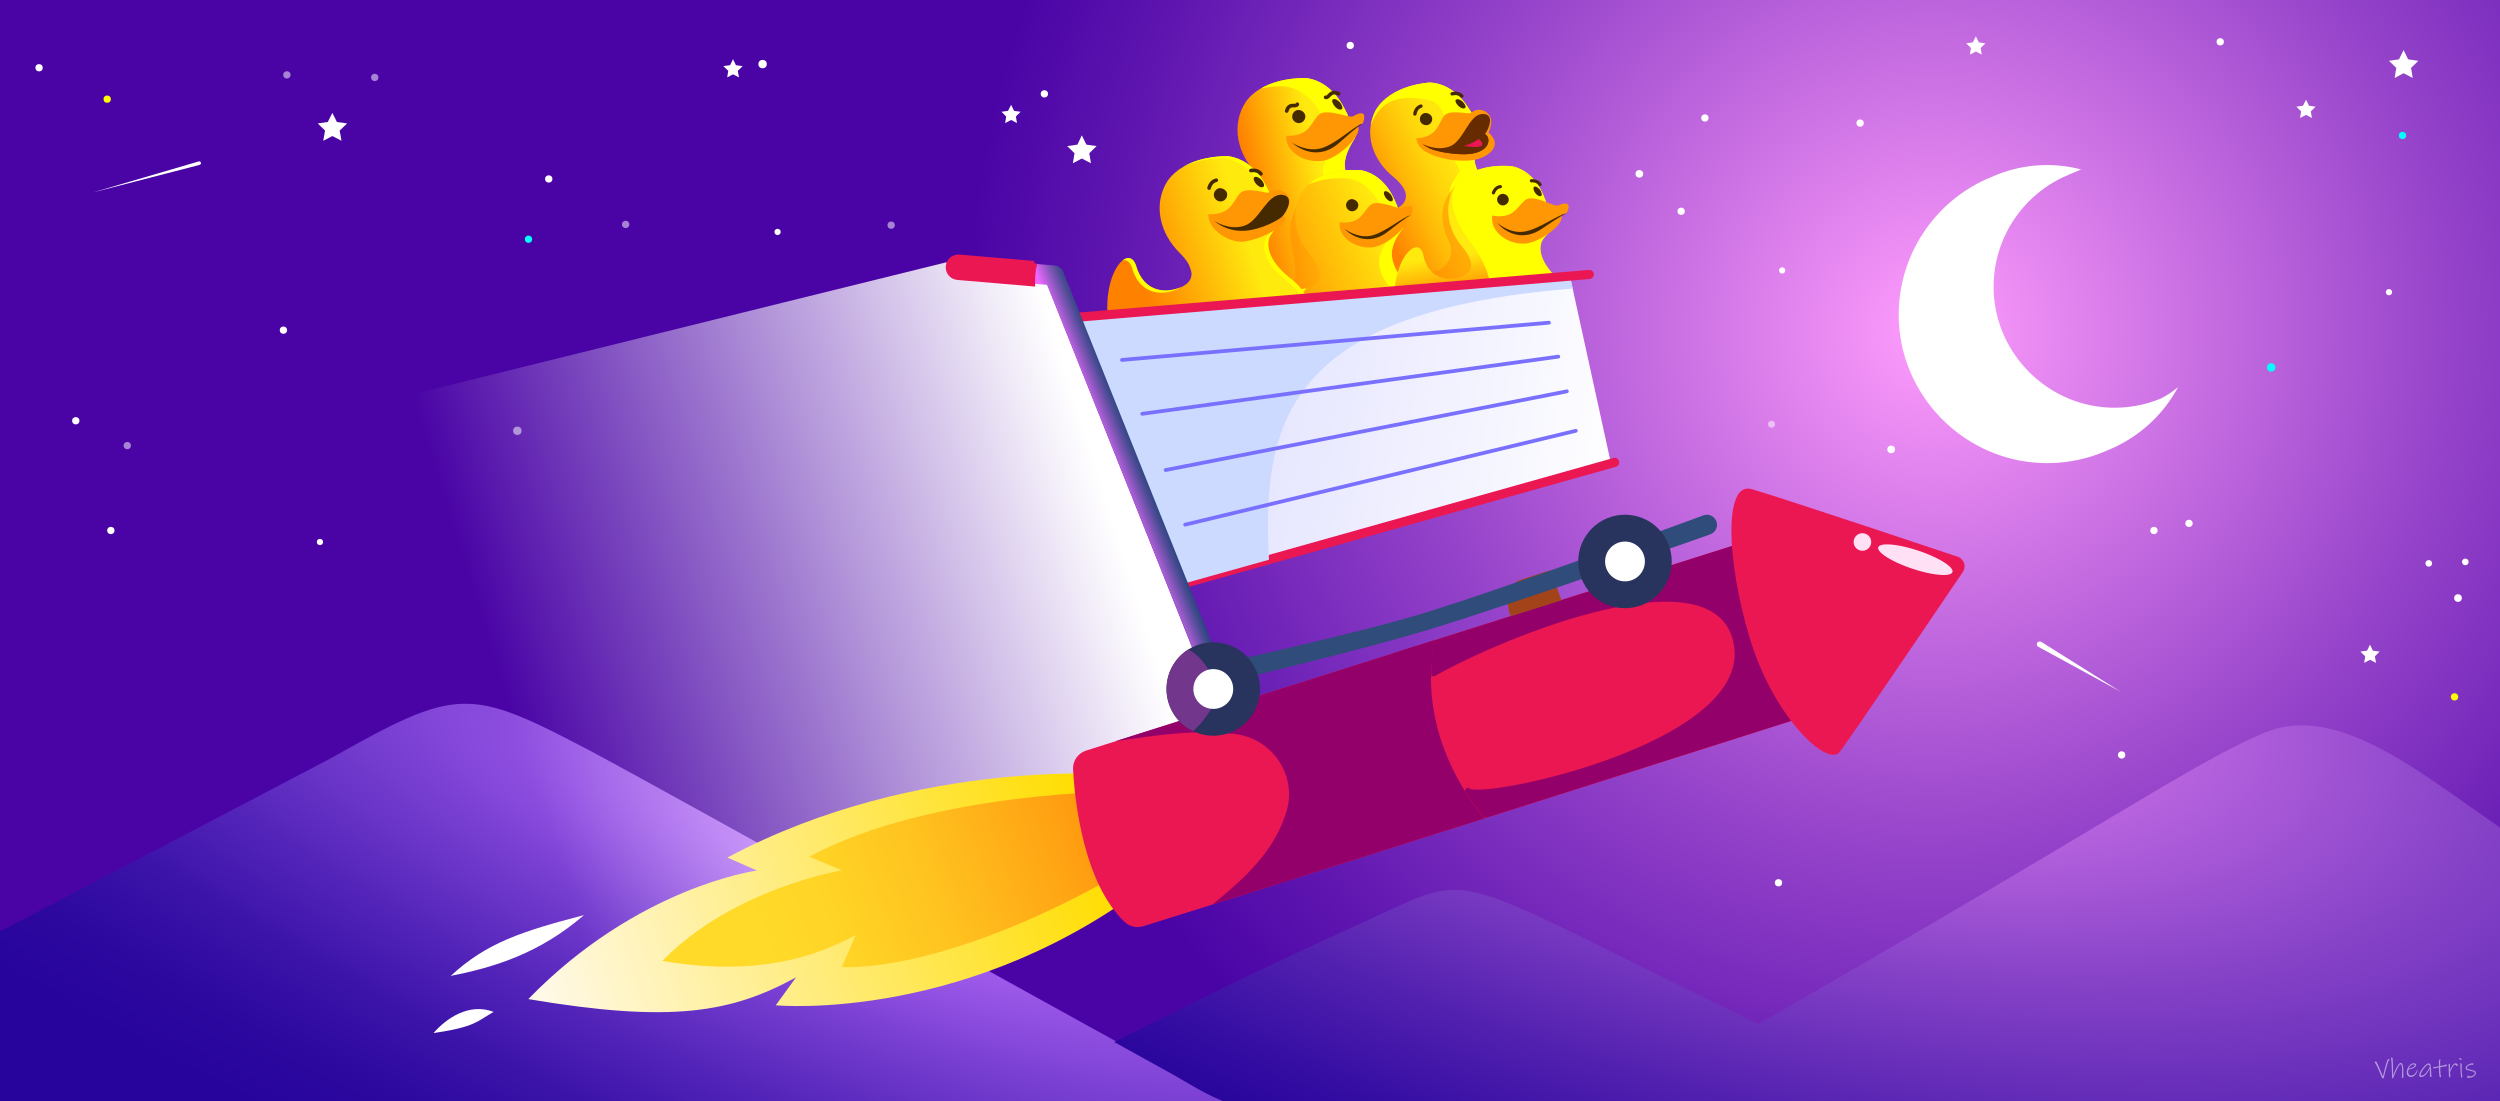 <svg xmlns="http://www.w3.org/2000/svg" xmlns:serif="http://www.serif.com/" xmlns:xlink="http://www.w3.org/1999/xlink" fill-rule="evenodd" stroke-linecap="round" stroke-miterlimit="10" clip-rule="evenodd" viewBox="0 0 1369 603">
  <path fill="url(#_Radial1)" d="M-.7-.2h1370.3v604.4H-.7z"/>
  <path fill="#fff" fill-rule="nonzero" d="M1316.2 27.4l2.5 5.1 5.6.8-4 3.9.9 5.5-5-2.6-4.9 2.6.9-5.5-4-3.9 5.5-.8 2.5-5.1zM182 61.8l2.5 5 5.6.8-4.1 3.9 1 5.6-5-2.6-5 2.6 1-5.6-4-3.9 5.5-.8 2.5-5zM592.4 74.1l2.5 5.1 5.6.8-4 3.9.9 5.5-5-2.6-4.9 2.6.9-5.5-4-3.9 5.6-.8 2.4-5.1zM1262.8 54.6l1.6 3.3 3.6.5-2.6 2.6.6 3.6-3.2-1.7-3.3 1.7.6-3.6-2.6-2.6 3.6-.5 1.7-3.3zM1297.8 353l1.6 3.3 3.7.5-2.6 2.6.6 3.6-3.3-1.7-3.2 1.7.6-3.6-2.7-2.6 3.7-.5 1.6-3.3zM1082 19.9l1.6 3.3 3.6.5-2.6 2.6.6 3.6-3.2-1.7-3.3 1.7.6-3.6-2.6-2.6 3.6-.5 1.7-3.3zM553.7 57.4l1.6 3.3 3.6.5-2.6 2.6.6 3.6-3.2-1.7-3.3 1.7.6-3.6-2.6-2.6 3.6-.5 1.7-3.3zM401.4 32.4l1.6 3.3 3.7.5-2.7 2.6.7 3.6-3.3-1.7-3.2 1.7.6-3.6-2.7-2.6 3.7-.5 1.6-3.3z"/>
  <circle cx="1315.6" cy="74.2" r="2" fill="#0ff"/>
  <circle cx="1215.8" cy="22.9" r="2" fill="#fff"/>
  <circle cx="1018.6" cy="67.4" r="2" fill="#fff"/>
  <circle cx="933.6" cy="64.6" r="2" fill="#fff"/>
  <circle cx="920.6" cy="115.7" r="2" fill="#fff"/>
  <circle cx="21.4" cy="37.1" r="2" fill="#fff"/>
  <circle cx="58.7" cy="54.3" r="2" fill="#ff0"/>
  <circle cx="300.5" cy="98" r="2" fill="#fff"/>
  <circle cx="41.5" cy="230.4" r="2" fill="#fff"/>
  <circle cx="289.4" cy="131" r="2" fill="#0ff"/>
  <circle cx="205.2" cy="42.4" r="2" fill="#fff" fill-opacity=".51"/>
  <circle cx="1344.1" cy="381.6" r="2" fill="#ff0"/>
  <circle cx="488" cy="123.3" r="2" fill="#fff" fill-opacity=".51"/>
  <circle cx="342.6" cy="122.9" r="2" fill="#fff" fill-opacity=".51"/>
  <circle cx="69.7" cy="244" r="2" fill="#fff" fill-opacity=".51"/>
  <circle cx="157.1" cy="41" r="2" fill="#fff" fill-opacity=".51"/>
  <circle cx="571.9" cy="51.4" r="2" fill="#fff"/>
  <circle cx="155.2" cy="180.8" r="2" fill="#fff"/>
  <circle cx="739.4" cy="24.9" r="2" fill="#fff"/>
  <circle cx="60.7" cy="290.5" r="2" fill="#fff"/>
  <circle cx="973.9" cy="483.4" r="2" fill="#fff"/>
  <circle cx="1179.5" cy="290.5" r="2" fill="#fff"/>
  <circle cx="1198.7" cy="286.6" r="2" fill="#fff"/>
  <circle cx="1161.8" cy="413.4" r="2" fill="#fff"/>
  <circle cx="970.1" cy="232.3" r="1.9" fill="#fff" fill-opacity=".51"/>
  <circle cx="1035.6" cy="246.1" r="2.1" fill="#fff"/>
  <circle cx="897.7" cy="95.2" r="2.1" fill="#fff"/>
  <circle cx="1346" cy="327.5" r="2.1" fill="#fff"/>
  <circle cx="1243.7" cy="201.2" r="2.3" fill="#0ff"/>
  <circle cx="283.3" cy="235.9" r="2.3" fill="#fff" fill-opacity=".51"/>
  <circle cx="417.6" cy="35.1" r="2.3" fill="#fff"/>
  <circle cx="1350" cy="307.7" r="1.8" fill="#fff"/>
  <circle cx="1330" cy="308.5" r="1.8" fill="#fff"/>
  <circle cx="425.8" cy="127" r="1.7" fill="#fff"/>
  <circle cx="975.9" cy="148.1" r="1.7" fill="#fff"/>
  <circle cx="1308.2" cy="160" r="1.7" fill="#fff"/>
  <circle cx="175.2" cy="296.8" r="1.7" fill="#fff"/>
  <path fill="url(#_Radial2)" fill-rule="nonzero" d="M323.3 411.2c-66.8-35.1-72.6-35.1-142.3 4.1-99.1 52.1-181.6 95-181.6 95v93.8h673.8c-66.5-35.5-299.1-165.8-349.9-192.9z"/>
  <path fill="url(#_Radial3)" fill-rule="nonzero" d="M1239.6 401.4c-40.2 17.2-80 46.6-276.8 159.4-162.4-78.8-154.8-84-201-62.8-46.2 21.2-72.7 32.9-151.7 72.6 9.3 5.2 18.7 10.4 28.2 15.6 12 6.5 22.3 13.8 34.8 18h696.5V453.6c-43.6-29.8-89.8-69.5-130-52.2z"/>
  <path fill="url(#_Linear4)" fill-rule="nonzero" d="M-50.4 285.4c0-1.5 568.3-141.7 568.3-141.7l53.6 7.2L676.9 415l-42.1 39-512.1 148.4H-50.4v-317z"/>
  <g>
    <g fill-rule="nonzero">
      <path fill="url(#_Linear5)" d="M616.9 424.4s-113.3-11-218.6 45.2l16.2 7.1s-65.3 8.7-125.2 70.4c78.6 13.3 111.3 7.4 146.6-11.9l-11.1 15.3s108.2 10.3 210.4-71.2l-18.3-54.9z"/>
      <path fill="url(#_Linear6)" d="M617.3 433.4s-106.1-.7-174.2 35.7l17.9 7.5s-59.6 9.8-98.3 49.6c50.9 8.6 83.1-1.8 105.9-14.2l-7.6 17.5s59.4 5.6 168.2-60.5l-11.9-35.6z"/>
    </g>
    <path fill="#eb1753" fill-rule="nonzero" d="M1012 384.9S683.6 489.4 626 507.2c-3.6 1.1-7.4.2-10.1-2.3-22.4-21.3-27.3-65.4-28.3-83.5-.3-4.7 2.7-9 7.2-10.4l383.8-121.6 33.4 95.5z"/>
    <path fill="#940069" fill-rule="nonzero" d="M1011.6 383.6l-32.5-93c-.2-.7-1-1.1-1.7-.8l-190.9 60.5c-.5.1-.8.5-.9 1-1.2 5.9-1.8 11.9-1.9 17.7 0 1 1.1 1.7 2 1.2 37.9-21.5 155.9-69.9 163.9-16.4 8.1 54.1-140.5 84.5-145.3 77.7-.4-.2-.8-.1-1.1 0 0 0-.1 0-.1.1-.7.3-1 1.3-.6 1.9 3 4.8 6.3 9.5 9.9 13.9.4.4.9.6 1.5.4 92.3-29.3 184.9-58.7 197-62.6.6-.1.9-.9.7-1.6z"/>
    <path fill="#940069" fill-rule="nonzero" d="M768.8 376.2c5-1.6 9.9-3.2 14.9-4.9 0-6.9.7-13.9 2.1-20.9l-23.1 7.3v.1l-152 48.1c22.1-3.2 44.3-6.8 67.1-3.7 19 3 32 22 27 41-6.3 22.5-23.1 37.7-41 52.2 24.9-7.8 60.4-19.1 98.8-31.3 16.4-5.2 33.3-10.6 50.3-15.9-4.1-5.1-7.9-10.4-11.3-16-12.5 5.6-26.4 10.7-34.9 23 8.5-12.3 22.4-17.4 34.9-23-11.3-18.5-18-39.3-18-60.9-4.9 1.7-9.9 3.3-14.8 4.9z"/>
    <path fill="#eb1753" fill-rule="nonzero" d="M959 267.8c14.7 4.1 113.4 37.2 113.4 37.2 3.1 1.3 4.4 5.1 2.6 8 0 0-59.4 87.8-67.5 98.7-6.5 8.8-36.3-18.6-49.4-62.5-13.1-43.9-13.8-85.4.9-81.4z"/>
    <path fill="#ffe0f5" d="M1028.55 299.711c.909-2.722 10.742-1.896 21.944 1.843 11.203 3.739 19.561 8.985 18.652 11.707-.909 2.723-10.742 1.897-21.944-1.843-11.203-3.739-19.561-8.985-18.652-11.707zM1018.04 292.358a4.802 4.802 0 0 1 6.265 2.612 4.803 4.803 0 0 1-2.611 6.266 4.803 4.803 0 0 1-6.266-2.612 4.803 4.803 0 0 1 2.612-6.266z"/>
    <g>
      <path fill="url(#_Linear7)" fill-rule="nonzero" d="M782.9 45.2s-21.3.9-29.7 15.3c-6.5 12.6-1.6 27.3 10 36.5 7.9 6.7 7.8 11.6 4.9 14.8-4.7 4.8-20.6 10.1-27-6.9-5.8-12.2-21.1 12-6.9 43.3 14.2 31.4 52.8 32.3 81.8 13.4 22.1-12.4 24.6-45.1 4.5-57.1-13.4-8.6-14.3-17.3-12-21.5 2.3-4.2 4.6-7.4 4.6-7.4l-7.7-14.7c-.4.3-7.3-15-22.5-15.7"/>
      <g fill="#ff0" fill-rule="nonzero">
        <path d="M754.5 129.8c2.8-3.2 3-7.9-4.4-14.4-3.3-1.4-6.3-4.3-8.5-9.3-.7-1.1-1.3-2.2-1.8-3.3-4.6-4.9-12.1 5.2-11.4 21.9 6.8 14.8 21.6 9.7 26.1 5.1zM820.4 104.5c-13.4-8.6-14.3-17.3-12-21.5 2.3-4.2 4.6-7.4 4.6-7.4l-7.7-14.7c-.3.3-7.1-15-22.3-15.7 0 0-21.3.9-29.7 15.3-1.3 2.6-2.2 5.2-2.6 7.9 5.3-13.6 15.1-16.4 30.2-14 15.1 2.4 10.6 24.8 10.9 24.5l7.7 14.7s-2.3 3.2-4.6 7.4-1.4 12.9 12 21.5c12.8 7.6 16.4 23.6 11.7 37.4 19.6-13.4 21.1-43.9 1.8-55.4z"/>
      </g>
      <path fill="#ff8700" fill-opacity=".459" fill-rule="nonzero" d="M820.4 104.5c-5-3.2-8.2-6.4-10.3-9.4-1.6.4-3.3 1-4.9 1.7-15 6-19 21-12 35 5 9-4 20-13 16-.9-.4-1.8-.9-2.6-1.4l-6.6 27.5c14.7 1.3 30.9-3.2 44.9-12.3 22.1-12.4 24.6-45.1 4.5-57.1z"/>
      <path fill="#452a00" fill-rule="nonzero" d="M784.2 64.5c.4 1.8-.8 3.7-2.6 4-1.8.3-3.7-.8-4-2.6-.4-1.8.8-3.7 2.6-4 1.7-.2 3.6.8 4 2.6m16.8-8.8c1.3 1.3 2 3 1.3 3.4-.7.7-2.4.2-3.7-1.1-1.3-1.3-2-2.8-1.3-3.4.9-.7 2.5 0 3.7 1.1"/>
      <path fill="#ff9603" fill-rule="nonzero" d="M775.6 75.7s7.8.2 11.4-5.7c3.6-5.9 3-8.4 9.7-8.5 7 .1 7.8 1.3 9.6-.2 1.8-1.5 6.2-2.2 9.2 1.7 2.7 3.9-.4 9.6-.4 9.6s6.4 4.7 1.8 10c-5.5 6-14.6 5.7-21 5.1-6.3-.8-19.8-3.6-20.3-12"/>
      <path fill="#662c00" fill-rule="nonzero" d="M779 78.9s3.8 4.4 20.1 5.5c16.3 1 18.2-8.2 14.1-11 2-2.5 5.5-10.8-1-11-7.8-.2-10.4 14.3-17.9 17.6-7.4 3.1-15-1.1-15.3-1.1"/>
      <path fill="#662c00" fill-rule="nonzero" d="M813.4 73.5c-10.1 8.1-20.9 9.3-31.8 7.2 2.7 1.4 8 3.1 17.5 3.7 16.1 1 18.2-8 14.3-10.9z"/>
      <path fill="none" stroke="#452a00" stroke-width="1.87" d="M774.8 62.4s.3-3.4 3.3-4.3M795.2 51.4s3.2-1.1 5.3 1.2"/>
      <g>
        <path fill="url(#_Linear8)" fill-rule="nonzero" d="M715.7 42.8s-22.8-1.5-33.4 12.8c-8.4 12.6-4.9 28.8 6.3 40 7.6 8 6.9 13.2 3.5 16.3-5.6 4.6-23.1 8.4-27.9-10.5-4.7-13.7-23.9 10.3-12.5 45.3 11.5 35 52.5 40.6 85.5 23.8 25-10.6 31.4-45.1 11.5-60.2-13.2-10.8-13-19.6-11.6-24.6 1.4-5.1 5-10.1 5-10.1l-4.4-13.5c-.5.3-5.9-16.8-22-19.3"/>
        <g fill="#ff0" fill-rule="nonzero">
          <path d="M652.1 105.9c4.9 18.9 22.3 15.1 27.9 10.5.3-.2.5-.5.8-.8-6.6.1-13.8-3.1-16.7-14.2-2.3-6.8-8.2-4.3-12.2 4.1.1.2.2.3.2.4zM748.6 110.3c-13.2-10.8-13-19.6-11.6-24.6 1.4-5 5-10.1 5-10.1l-4.4-13.5c-.3.3-5.8-16.8-21.9-19.3 0 0-14.1-.9-25.3 5.7 7.3-1.6 13.3-1.2 13.3-1.2 16.1 2.5 21.6 19.6 21.9 19.3l4.4 13.5s-3.6 5-5 10.1-1.6 13.9 11.6 24.6c20 15.1 13.5 49.7-11.5 60.2-.9.5-1.9.9-2.8 1.4 5-1.5 10-3.4 14.8-5.9 25-10.5 31.5-45 11.5-60.2z"/>
        </g>
        <path fill="#ff8700" fill-opacity=".459" fill-rule="nonzero" d="M748.6 110.3c-5.9-4.8-9.1-9.2-10.8-13.1-14.4 1.9-27.8 9-30.6 23.6-3 12 5 24 1 36-2.7 9.2-7.8 16.6-14.4 22.5 14 1.4 29.4-1.7 43.3-8.7 25-10.6 31.5-45.1 11.5-60.3z"/>
        <path fill="none" stroke="#452a00" stroke-width="2" d="M704.6 60.8c1.3-4.9 5.1-1.8 5.8-3.7M733 51.3c-4.8-2.2-5.1 2.6-7.1 2"/>
        <path fill="#452a00" fill-rule="nonzero" d="M714.8 63.4c.2 2-1.3 3.8-3.2 4-2 .2-3.8-1.3-4-3.2-.2-2 1.3-3.8 3.2-4 1.9 0 3.7 1.3 4 3.2m18.9-7.4c1.3 1.5 1.8 3.5 1 3.8-.8.6-2.5 0-3.8-1.6-1.3-1.5-1.8-3.2-1-3.8 1-.6 2.6.4 3.8 1.6"/>
        <path fill="#ff9603" fill-rule="nonzero" d="M704.3 74.3s8.3 1.1 12.8-4.7c4.5-5.8 4.2-8.6 11.3-8 7.4.9 10.9 3.2 13.1 1.8 2.1-1.3 7.6-3.7 4.8 4.2-2.1.8-2.4 1-2.7 1.6 2.7 4.7-10.3 17-18.4 18.7-10.4 1.9-21.4-4.5-20.9-13.6"/>
        <path fill="#452a00" fill-rule="nonzero" d="M707.6 78.2s11.7 11.2 24.7.9c5.2-4.4 10.4-9.5 14-11.4-4.3.8-14.2 10.9-22.6 13.4-8.2 2.5-15.9-2.9-16.1-2.9"/>
      </g>
      <g fill-rule="nonzero">
        <path fill="url(#_Linear9)" d="M745.8 93.3s-20.8-2.7-31.4 9.9c-8.4 11.1-6.1 26.2 3.6 37.1 6.6 7.8 5.6 12.6 2.3 15.2-5.4 3.9-21.7 6.4-25.1-11.2-3.6-12.9-22.5 8.1-14 41 8.6 32.9 46 40.3 77.3 26.7 23.5-8.3 31.4-39.7 13.9-54.8-11.6-10.6-10.9-18.7-9.3-23.3 1.6-4.6 5.2-9 5.2-9l-3.3-12.7c-.5.4-4.6-15.7-19.2-18.9"/>
        <g fill="#ff0">
          <path d="M688.2 148.9c3.4 17.7 19.7 15.1 25.1 11.2.8-.6 1.5-1.4 1.9-2.3-7.1 1.8-17.5.3-20.1-13.4-1.6-5.7-6.1-4.8-10 .8 1.4.2 2.5 1.4 3.1 3.7zM772.3 157.3c-11.6-10.6-10.9-18.7-9.3-23.3 1.6-4.6 5.2-9 5.2-9l-3.3-12.7c-.3.2-4.4-15.8-19.1-19 0 0-18.4-2.3-29.4 7.8 10.4-4.8 22.5-3.3 22.5-3.3 14.7 3.2 18.7 19.3 19.1 19l3.3 12.7s-3.6 4.4-5.2 9-2.3 12.7 9.3 23.3c14.5 12.5 11.6 36.2-3.3 48.7 20.7-10.2 26.8-39 10.2-53.2z"/>
        </g>
        <path fill="#452a00" d="M743.8 112.2c.1 1.8-1.4 3.4-3.2 3.5-1.8.1-3.4-1.4-3.5-3.2-.1-1.8 1.4-3.4 3.2-3.5 1.8.2 3.4 1.4 3.5 3.2m17.8-5.7c1.1 1.5 1.5 3.3.7 3.6-.8.5-2.3-.2-3.4-1.7s-1.4-3-.7-3.6c1-.5 2.4.5 3.4 1.7"/>
        <path fill="#ff9603" d="M733.6 121.7s7.6 1.5 12-3.6 4.3-7.7 10.9-6.7c6.8 1.2 9.9 3.5 11.9 2.4s7.2-3 4.2 4.1c-2 .6-2.2.8-2.6 1.3 2.2 4.4-10.5 15.1-18 16.2-9.7 1.1-19.4-5.4-18.4-13.7"/>
        <path fill="#452a00" d="M736.3 125.4s10.1 10.9 22.7 2.2c5-3.7 10.1-8.2 13.6-9.7-4 .5-13.7 9.2-21.5 11.1-7.8 1.8-14.5-3.6-14.8-3.6"/>
      </g>
      <g>
        <path fill="url(#_Linear10)" fill-rule="nonzero" d="M672.6 85.6s-22.8-1.1-33.2 13.4c-8.2 12.8-4.4 28.9 7 39.9 7.7 7.9 7.1 13.1 3.7 16.3-5.5 4.7-22.9 8.8-28.1-10-5-13.6-23.7 10.7-11.7 45.5s53.1 39.7 85.9 22.4c24.8-11 30.7-45.6 10.4-60.4-13.4-10.5-13.6-19.9-10.7-24.1 2.9-4.3 5.6-7.5 5.6-7.5l-6.8-16.4c-.2.1-6-16.9-22.1-19.1"/>
        <g fill="#ff0" fill-rule="nonzero">
          <path d="M619.8 146.3c4.9 17.8 20.7 15.1 27.1 10.8-7.3 3.4-20.5 3.9-24.9-12-1.6-4.3-4.5-4.8-7.4-2.4 2.1-.7 4 .4 5.2 3.6zM706.7 152.5c-13.4-10.5-13.6-19.9-10.7-24.1 2.9-4.3 5.6-7.5 5.6-7.5l-6.8-16.4c-.3.3-6.1-16.7-22.2-19 0 0-14.1-.7-25.2 6.1 10.7-5.5 23-4.9 23-4.9 16.1 2.2 21.9 19.3 22.2 19l6.8 16.4s-2.7 3.2-5.6 7.5c-2.9 4.3-2.7 13.6 10.7 24.1 19 13.9 14.9 45.4-6.2 58.2 23-11.8 28-45 8.4-59.4z"/>
        </g>
        <path fill="#452a00" fill-rule="nonzero" d="M672 106.2c.2 2-1.2 3.8-3.2 4.1-2 .2-3.8-1.2-4.1-3.2-.2-2 1.2-3.8 3.2-4.1 2 .1 3.9 1.3 4.1 3.2m18.8-7.7c1.3 1.5 1.9 3.4 1 3.8-.8.7-2.5 0-3.9-1.5-1.3-1.5-1.8-3.1-1-3.8 1.1-.6 2.7.3 3.9 1.5"/>
        <path fill="#ff9603" fill-rule="nonzero" d="M661.7 117.3s8.3 1 12.7-4.9c4.4-5.9 4-8.6 11.2-8.2 7.4.8 8.2 2.1 10.3.7 2.1-1.4 6.9-1.7 9.7 2.7 2.5 4.5-3.5 10.9-3.5 10.9s4 .1 0 4.2c-4 4.2-12.6 8.3-20.3 9.5-7.6 1.4-20.4-5.8-20.1-14.9"/>
        <path fill="#452a00" fill-rule="nonzero" d="M665.1 121.1s6.1 5.7 15.9 5.3c9.8-.4 19.9-6.4 21.2-7.9 2.4-2.5 6.9-11 0-11.8-8.3-1-12.5 14.3-20.8 16.9-8.4 2.8-16.1-2.5-16.3-2.5"/>
        <path fill="none" stroke="#452a00" stroke-width="2" d="M662.1 103s.7-3.6 3.9-4.3M685 93.4s3.5-.8 5.5 1.8"/>
      </g>
      <g>
        <path fill="url(#_Linear11)" fill-rule="nonzero" d="M828.3 91.1s-19.8-2.8-30.1 9.1c-8.2 10.5-6.2 24.9 2.9 35.4 6.1 7.5 5.2 12 2 14.5-5.2 3.6-20.7 5.9-23.8-11-3.3-12.3-21.6 7.4-13.9 38.9 7.8 31.4 43.3 38.9 73.3 26.4 22.5-7.6 30.4-37.4 13.9-52-10.9-10.3-10.3-18.4-7.4-21.9 2.9-3.5 5.5-6.1 5.5-6.1l-4.6-14.9c-.2.2-3.8-15.1-17.8-18.4"/>
        <path fill="#ff0" fill-rule="nonzero" d="M852.8 152.4c-10.9-10.3-10.3-18.4-7.4-21.9 2.9-3.5 5.5-6.1 5.5-6.1l-4.6-14.9c-.3.2-4-15.1-17.9-18.4 0 0-19.8-2.8-30.1 9.1-.9 1.2-1.7 2.4-2.4 3.7-.7 3.8-3.1 12.2 9 28.2 12.1 16.1 15 30.1 6.4 43.7-7.2 11.5-16.7 20.5-27.6 27.3 15 9.1 36.2 9.2 55.1 1.3 22.6-7.7 30.5-37.4 14-52z"/>
        <path fill="#452a00" fill-rule="nonzero" d="M826.2 109.2c.1 1.7-1.4 3.2-3.1 3.3-1.7.1-3.2-1.4-3.3-3.1-.1-1.7 1.4-3.2 3.1-3.3 1.7.1 3.2 1.3 3.3 3.1m17.1-5.3c1 1.4 1.3 3.2.6 3.4-.7.5-2.2-.2-3.2-1.6-1-1.4-1.3-2.9-.6-3.4.9-.5 2.1.4 3.2 1.6"/>
        <path fill="none" stroke="#452a00" stroke-width="1.76" d="M817.8 105.6s.9-3.1 3.8-3.4M838.6 99s3.1-.4 4.7 2"/>
        <path fill="#ff9603" fill-rule="nonzero" d="M817.2 118s7.7 2.1 12.7-2.9c5-4.9 5-7.6 11.7-6.1 6.9 1.8 10 4.4 12.2 3.3 2.1-1 7.6-2.5 4 4.5-2.1.5-2.4.6-2.8 1.2 2 4.8-11.9 14.8-19.8 15.4-10 .6-19.5-6.9-18-15.4"/>
        <path fill="#452a00" fill-rule="nonzero" d="M819.9 122.1s9.6 12.1 23.3 3.9c5.5-3.5 11-7.7 14.7-9.1-4.2.2-14.8 8.5-23 9.9-8.2 1.4-14.8-4.7-15-4.7"/>
      </g>
      <g>
        <path fill="url(#_Linear12)" fill-rule="nonzero" d="M882.2 253.9l-237.3 66.6L586.6 174l272.9-23.7 22.7 103.6z"/>
        <path fill="none" stroke="#eb1753" stroke-width="5" d="M644.9 320.5l239.3-67.3"/>
        <path fill="#ccdaff" fill-rule="nonzero" d="M861.2 158l-1.7-7.7-273 23.7 58.4 146.5 50-14c-4.4-78.1 12.6-136.1 166.3-148.5z"/>
        <path fill="#eb1753" fill-rule="nonzero" stroke="#eb1753" stroke-width="5" d="M586.6 174l283.7-23.7"/>
        <g fill="none" stroke="#7a70ff" stroke-linejoin="round" stroke-width="2.07">
          <path d="M614.4 197.1l233.8-20.4M625.5 226.6l227.8-31.3M638.3 257.4L858 214.3M649 287.3l213.9-51.4"/>
        </g>
        <path fill="url(#_Linear13)" fill-rule="nonzero" d="M662.4 368.9c-2.2 0-4.2-1.3-5.1-3.5L573.4 156l-49.1-4.2c-3-.3-5.3-2.9-5-5.9.3-3 2.9-5.3 5.9-5l52.4 4.5c2.1.2 3.9 1.5 4.6 3.4l85.1 212.5c1.1 2.8-.2 6-3.1 7.2-.4.3-1.1.4-1.8.4z"/>
        <path fill="#eb1753" fill-rule="nonzero" stroke="#eb1753" stroke-width="3" d="M566.3 144.4l-41-3.5c-3-.3-5.7 2-5.9 5-.3 3 2 5.7 5 5.9l40.9 3.5c-.1-3.6.3-7.3 1-10.9z"/>
        <path fill="#a3431a" fill-rule="nonzero" d="M831.4 317.935c-1.4.742-9.2 7.05-4.1 19.495l27.7-8.698s-4.3-13.187-6.4-16.402l-17.2 5.605z"/>
        <path fill="#2f4c7a" fill-rule="nonzero" d="M655.2 377.3c-2.4 0-4.5-1.5-5.3-3.9-.9-2.9.8-6 3.7-6.9 0 0 83.425-17.89 124.219-30.208C824.402 322.225 933.1 282.1 933.1 282.1c2.9-.9 6 .8 6.9 3.7.9 2.9-.8 6-3.7 6.9 0 0-108.524 38.375-155.107 52.441C740.21 357.517 656.8 377.1 656.8 377.1c-.6.1-1.1.2-1.6.2z"/>
        <path fill="#28335e" d="M648.322 357.378c10.995-8.873 27.126-7.15 35.999 3.845 8.873 10.995 7.15 27.126-3.845 35.999-10.996 8.873-27.126 7.15-35.999-3.845-8.873-10.995-7.15-27.126 3.845-35.999z"/>
        <path fill="#72368c" fill-rule="nonzero" d="M663.8 387.113c5.3-10.7-2.8-26.1-13.1-31.5-7.6 4.8-12.4 13.4-11.9 23 .5 9.7 6.3 17.9 14.5 21.8 4.2-3.8 7.7-8.2 10.5-13.3z"/>
        <path fill="#fff" d="M657.554 368.818c4.681-3.778 11.549-3.045 15.327 1.637 3.778 4.681 3.045 11.549-1.637 15.327-4.681 3.778-11.55 3.045-15.328-1.637-3.777-4.681-3.044-11.549 1.638-15.327z"/>
        <path fill="#28335e" d="M873.768 287.532c10.996-8.873 27.126-7.15 35.999 3.846 8.873 10.995 7.15 27.125-3.845 35.998-10.995 8.873-27.126 7.15-35.999-3.845-8.873-10.995-7.15-27.126 3.845-35.999z"/>
        <path fill="#fff" d="M883 298.972c4.682-3.778 11.55-3.044 15.328 1.637 3.778 4.682 3.044 11.55-1.638 15.328-4.681 3.778-11.549 3.044-15.327-1.637-3.778-4.682-3.045-11.55 1.637-15.328z"/>
      </g>
      <path fill="#eb1753" fill-rule="nonzero" d="M801.5 79.9s8.3 1.4 9.8-.1c1.6-1.5-1.6-3.7-1.6-3.7s-3.4 2.7-8.2 3.8z"/>
    </g>
    <g>
      <clipPath id="a">
        <path d="M761.2 337.754s-35-20.723-40.9 26.901c-5.9 47.625 48.3 131.468 88.9 82.322 0 0-12.5 3.802-19.4 5.894-29.3-6.369-61.3-60.173-45.5-109.794l16.9-5.323z" clip-rule="nonzero"/>
      </clipPath>
      <g clip-path="url(#a)">
        <use width="89.344" height="128.649" x="725.146" y="334.176" transform="matrix(.993 0 0 .997 0 0)" xlink:href="#_Image15"/>
      </g>
      <clipPath id="b">
        <path d="M789.7 452.775c-29.3-6.369-61.2-60.172-45.5-109.793l17-5.228s-7.7-4.563-16.5-4.468c-33.3 36.312 6.8 101.999 20.7 112.74 13.9 10.742 9.6 12.453 7.2 14.354 12.2 3.898 25 .761 36.6-13.403-.1 0-12.6 3.707-19.5 5.798z" clip-rule="nonzero"/>
      </clipPath>
      <g clip-path="url(#b)">
        <use width="77.395" height="128.639" x="737.528" y="334.219" transform="matrix(.992 0 0 .997 0 0)" xlink:href="#_Image17"/>
      </g>
      <clipPath id="c">
        <path d="M778.7 332.525s-35-20.723-40.9 26.902c-5.9 47.625 48.3 131.467 88.9 82.322 0 0-12.642 3.237-19.542 5.329-29.3-6.369-61.158-59.608-45.358-109.229l16.9-5.324z" clip-rule="nonzero"/>
      </clipPath>
      <g clip-path="url(#c)">
        <use width="89.344" height="128.649" x="742.774" y="328.933" transform="matrix(.993 0 0 .997 0 0)" xlink:href="#_Image19"/>
      </g>
      <clipPath id="d">
        <path d="M807.2 447.547c-29.3-6.369-61.3-60.172-45.5-109.793l17-5.229s-6.7-3.992-14.7-4.467c-27.7 17.871-10.4 89.26 17.4 111.789 10.4 8.651 6 12.168 4 13.499 13.5 6.274 28.1 4.373 41.3-11.597-.1 0-12.6 3.707-19.5 5.798z" clip-rule="nonzero"/>
      </clipPath>
      <g clip-path="url(#d)">
        <use width="76.731" height="128.621" x="752.6" y="329.024" transform="matrix(.997 0 0 .997 0 0)" xlink:href="#_Image21"/>
      </g>
      <clipPath id="e">
        <path d="M796.4 327.297s-35-20.723-40.9 26.902c-5.9 47.625 48.3 131.467 88.9 82.321 0 0-12.5 3.803-19.4 5.894-29.3-6.369-61.3-60.173-45.5-109.794l16.9-5.323z" clip-rule="nonzero"/>
      </clipPath>
      <g clip-path="url(#e)">
        <use width="89.344" height="128.649" x="760.604" y="323.691" transform="matrix(.993 0 0 .997 0 0)" xlink:href="#_Image23"/>
      </g>
      <clipPath id="f">
        <path d="M824.9 442.319c-29.3-6.369-61.3-60.173-45.5-109.794l17-5.228s-6.7-3.992-14.7-4.468c-27.7 17.871-10.4 89.261 17.4 111.79 10.4 8.651 6 12.168 4 13.499 13.5 6.273 28.1 4.372 41.3-11.598 0 0-12.6 3.708-19.5 5.799z" clip-rule="nonzero"/>
      </clipPath>
      <g clip-path="url(#f)">
        <use width="76.731" height="128.621" x="770.362" y="323.781" transform="matrix(.997 0 0 .997 0 0)" xlink:href="#_Image25"/>
      </g>
      <g>
        <clipPath id="g">
          <path d="M813.3 322.924s-35-20.628-40.9 26.997c-5.8 47.625 48.5 131.372 89 82.132 0 0-12.5 3.802-19.4 5.893-29.3-6.369-61.3-60.077-45.7-109.698l17-5.324z" clip-rule="nonzero"/>
        </clipPath>
        <g clip-path="url(#g)">
          <use width="89.428" height="128.572" x="776.905" y="319.541" transform="matrix(.994 0 0 .997 0 0)" xlink:href="#_Image27"/>
        </g>
        <clipPath id="h">
          <path d="M841.8 437.946c-29.3-6.369-61.3-60.172-45.5-109.793l17-5.229s-6.7-3.992-14.7-4.467c-27.7 17.871-10.4 89.26 17.4 111.789 10.4 8.651 6 12.168 4 13.499 13.5 6.274 28.1 4.373 41.3-11.597-.1-.095-12.6 3.707-19.5 5.798z" clip-rule="nonzero"/>
        </clipPath>
        <g clip-path="url(#h)">
          <use width="76.731" height="128.621" x="787.321" y="319.395" transform="matrix(.997 0 0 .997 0 0)" xlink:href="#_Image29"/>
        </g>
        <clipPath id="i">
          <path d="M830.8 317.696s-35-20.628-40.9 26.997c-5.9 47.625 48.5 131.372 89 82.131 0 0-12.5 3.803-19.4 5.894-29.3-6.369-61.3-60.078-45.7-109.699l17-5.323z" clip-rule="nonzero"/>
        </clipPath>
        <g clip-path="url(#i)">
          <use width="89.442" height="128.572" x="794.383" y="314.296" transform="matrix(.994 0 0 .997 0 0)" xlink:href="#_Image31"/>
        </g>
        <clipPath id="j">
          <path d="M859.5 432.718c-29.3-6.369-61.3-60.173-45.5-109.794l17-5.228s-6.7-3.992-14.7-4.468c-27.7 17.871-10.4 89.261 17.4 111.79 10.4 8.651 6 12.168 4 13.499 13.5 6.273 28.1 4.372 41.3-11.598 0-.095-12.6 3.708-19.5 5.799z" clip-rule="nonzero"/>
        </clipPath>
        <g clip-path="url(#j)">
          <use width="76.731" height="128.621" x="805.083" y="314.151" transform="matrix(.997 0 0 .997 0 0)" xlink:href="#_Image33"/>
        </g>
        <clipPath id="k">
          <path d="M848.5 312.468s-35-20.628-40.9 26.997c-5.9 47.624 48.5 131.372 89 82.131 0 0-12.5 3.802-19.4 5.894-29.3-6.369-61.3-60.078-45.7-109.699l17-5.323z" clip-rule="nonzero"/>
        </clipPath>
        <g clip-path="url(#k)">
          <use width="89.442" height="128.572" x="812.193" y="309.05" transform="matrix(.994 0 0 .997 0 0)" xlink:href="#_Image35"/>
        </g>
        <clipPath id="l">
          <path d="M877.2 427.49c-29.3-6.369-61.3-59.412-45.5-109.033l17-5.989S842 308.475 834 308c-27.7 17.871-10.4 89.261 17.4 111.79 10.4 8.65 6 12.167 4 13.498 13.5 6.274 28.1 4.373 41.3-11.597 0-.095-12.6 3.707-19.5 5.799z" clip-rule="nonzero"/>
        </clipPath>
        <g clip-path="url(#l)">
          <use width="76.731" height="128.621" x="822.846" y="308.908" transform="matrix(.997 0 0 .997 0 0)" xlink:href="#_Image37"/>
        </g>
      </g>
    </g>
  </g>
  <path fill="#fff" fill-rule="nonzero" d="M1117.8 351.5l43.5 27.3-45.1-24.6c-.8-.4-1.1-1.4-.6-2.2.3-.7 1.3-.9 2.2-.5-.1 0-.1 0 0 0zM109.3 90.3l-58.5 15.1 58-17c.5-.2 1.1.1 1.2.7.2.4-.1 1-.7 1.2zM319.8 501.1c-34.4 9-53.4 15.2-73 33.3 24-4.7 48.8-12.4 73-33.3zM270.3 554.1c-13.3-5.1-25.8 3.4-32.9 11.6 22.9-3.3 24.1-6.6 32.9-11.6z"/>
  <use width="296" height="322" transform="matrix(.997 0 0 .999 959.68 11.986)" xlink:href="#_Image38"/>
  <path fill="#fff" fill-rule="nonzero" d="M1183.43 218.167a66.305 66.305 0 0 1-25.473 5.095c-36.34 0-66.249-29.909-66.249-66.249 0-26.692 16.133-50.892 40.775-61.154 2.078-.993 5.059-2.077 7.136-3.071a73.984 73.984 0 0 0-48.868 4.065c-30.758 12.339-51.019 42.311-51.019 75.453 0 44.596 36.692 81.298 81.297 81.298a81.378 81.378 0 0 0 32.953-6.983 76.08 76.08 0 0 0 38.752-34.687 47.714 47.714 0 0 1-9.304 6.233z" serif:id="moon"/>
  <g fill="#fff" fill-opacity=".5" fill-rule="nonzero">
    <path d="M1308.52 580.366c0 .03-.082.117-.244.259a1.836 1.836 0 0 0-.428.595 7.734 7.734 0 0 0-.404 1.099c-.137.457-.333 1.144-.587 2.059l-.427 1.571c-.519 1.882-.839 3.209-.961 3.982a.736.736 0 0 1-.245.435c-.132.117-.33.175-.595.175-.061 0-.277-.429-.648-1.289-.371-.859-.857-2.006-1.457-3.44a39.498 39.498 0 0 0-1.113-2.387c-.377-.738-.631-1.162-.763-1.274-.173-.132-.26-.275-.26-.427 0-.072.069-.168.206-.29.138-.122.277-.183.42-.183.091 0 .158.017.198.053.041.036.097.104.168.206.132.193.351.613.656 1.259.305.645.615 1.35.931 2.112l1.251 3.036c.396.936.625 1.485.686 1.648.02-.193.114-.651.282-1.373.168-.722.369-1.536.603-2.441.346-1.312.628-2.347.847-3.104.218-.758.424-1.361.617-1.808.173-.397.321-.666.443-.809.122-.142.259-.213.412-.213.051 0 .132.078.244.236.112.158.168.262.168.313zM1316.1 589.901a.439.439 0 0 1-.122.312.42.42 0 0 1-.321.13.468.468 0 0 1-.259-.069.214.214 0 0 1-.107-.19l.031-1.053c.05-1.251.076-2.273.076-3.066 0-1.16-.081-1.971-.244-2.434-.163-.462-.351-.694-.565-.694-.478 0-1.078.74-1.8 2.22a60.291 60.291 0 0 0-2.09 4.844 1.928 1.928 0 0 1-.206.411c-.086.133-.175.199-.267.199-.223 0-.335-.071-.335-.214 0-.62-.026-1.782-.077-3.486-.05-1.703-.091-2.825-.122-3.364-.091-1.82-.178-2.944-.259-3.371a12.528 12.528 0 0 1-.122-.687c0-.101.056-.178.168-.228.112-.051.254-.077.427-.077.142 0 .247.323.313.969.066.646.114 1.472.145 2.479l.015.427c.02.316.035 1.218.046 2.708.01 1.49.015 2.586.015 3.288.468-1.17.908-2.212 1.319-3.128.412-.915.888-1.772 1.427-2.57.539-.799 1.037-1.198 1.495-1.198.386 0 .712.323.976.969.265.646.397 1.609.397 2.891 0 .569.01 1.363.03 2.38l.016 1.602zM1323.75 585.797c.071 0 .106.076.106.229 0 .183-.134.584-.404 1.205-.269.62-.676 1.195-1.22 1.724-.544.529-1.213.793-2.006.793-.651 0-1.195-.203-1.633-.61-.437-.407-.656-1.033-.656-1.877 0-.793.183-1.579.55-2.357.366-.778.844-1.413 1.434-1.907.589-.493 1.2-.739 1.83-.739.377 0 .694.083.954.251.259.168.389.41.389.725 0 .356-.201.702-.603 1.037-.402.336-.923.631-1.564.885a9.56 9.56 0 0 1-1.983.549 5.433 5.433 0 0 0-.183 1.373c0 .59.14 1.048.42 1.373.279.326.679.488 1.197.488.783 0 1.419-.279 1.907-.839a7.964 7.964 0 0 0 1.327-2.128c.051-.117.097-.175.138-.175zm-1.343-2.395c0-.163-.084-.29-.252-.382a1.21 1.21 0 0 0-.587-.137c-.386 0-.758.127-1.114.381-.355.255-.653.56-.892.916s-.394.671-.465.946a5.48 5.48 0 0 0 1.48-.397 6.386 6.386 0 0 0 1.304-.702c.351-.254.526-.463.526-.625zM1331.37 588.711a.425.425 0 0 0 .123.221c.071.076.106.14.106.191 0 .122-.051.261-.152.419-.102.158-.204.237-.305.237-.173 0-.305-.107-.397-.321a1.876 1.876 0 0 1-.137-.747c0-.244.015-.977.045-2.197l.016-.58c0-.234-.061-.402-.183-.503a32.535 32.535 0 0 1-1.282 2.013 8.1 8.1 0 0 1-1.51 1.61c-.61.503-1.251.755-1.922.755-.326 0-.577-.102-.755-.305-.178-.203-.267-.468-.267-.793 0-.407.183-.964.549-1.671.366-.707.834-1.424 1.403-2.151.57-.727 1.139-1.325 1.709-1.792.376-.306.676-.511.9-.618a1.41 1.41 0 0 1 .595-.16c.163 0 .33.05.503.152s.321.244.443.427.183.392.183.626c0 .315-.087.615-.259.9l.259-.076c.112 0 .178.137.198.411.01.163.023.494.038.992l.038 1.236.031.976c.01.315.02.565.03.748zm-5.385.274c.549 0 1.078-.203 1.587-.61a7.2 7.2 0 0 0 1.365-1.457c.402-.564.847-1.258 1.335-2.082.122-.305.183-.636.183-.992a.858.858 0 0 0-.191-.557.623.623 0 0 0-.511-.236c-.254 0-.579.173-.976.518-.458.387-.941.903-1.449 1.549a12.844 12.844 0 0 0-1.266 1.915c-.336.63-.504 1.128-.504 1.495 0 .305.142.457.427.457zM1339.89 583.371a.441.441 0 0 1-.221.397c-.148.091-.415.163-.801.213l-1.571.275-.992.168c0 .529.008 1.083.023 1.663.015.579.038 1.088.069 1.525.04.59.111 1.043.213 1.358.102.315.158.493.168.534 0 .102-.064.196-.191.282a.64.64 0 0 1-.358.13.224.224 0 0 1-.153-.054.442.442 0 0 1-.107-.175c-.061-.142-.119-.407-.175-.793a16.721 16.721 0 0 1-.13-1.282 32.95 32.95 0 0 1-.068-1.457 55.68 55.68 0 0 1-.023-1.609 30.71 30.71 0 0 0-1.755.335c-.539.112-.859.168-.961.168a.601.601 0 0 1-.343-.107.33.33 0 0 1-.16-.289c0-.133.046-.219.137-.26.092-.04.244-.061.458-.061.152 0 .376-.028.671-.084.295-.056.483-.094.565-.114a61.019 61.019 0 0 1 1.388-.259c0-.214-.01-.494-.031-.839-.02-.468-.03-.824-.03-1.068 0-.397.012-.705.038-.923.025-.219.074-.415.145-.588a.453.453 0 0 1 .457-.305c.092 0 .153.015.184.046.03.031.045.086.045.168 0 .061-.025.239-.076.534a7.187 7.187 0 0 0-.076 1.174c0 .377.01.799.03 1.267l.016.412c.457-.072 1.362-.26 2.715-.565.081-.02.15-.091.206-.213.056-.123.114-.184.175-.184.112 0 .227.064.344.191.117.127.175.257.175.389zM1345.9 583.264c0 .092-.064.196-.191.313-.127.117-.236.176-.328.176a.303.303 0 0 1-.206-.092 1.765 1.765 0 0 1-.221-.259.93.93 0 0 0-.282-.26.684.684 0 0 0-.359-.106c-.295 0-.691.389-1.19 1.167-.498.778-.986 1.757-1.464 2.936.01.234.028.529.053.885.026.356.043.621.054.793l.045.611c0 .142-.03.267-.091.373-.061.107-.173.161-.336.161-.173 0-.285-.232-.335-.695-.051-.462-.082-1.136-.092-2.021-.01-.224-.018-.544-.023-.961a68.229 68.229 0 0 0-.038-1.495c-.031-.875-.046-1.5-.046-1.876 0-.234.143-.351.427-.351.173 0 .277.073.313.221.036.147.053.43.053.847v2.425c.306-.783.636-1.459.992-2.029.356-.569.704-1.004 1.045-1.304.341-.3.643-.45.908-.45.224 0 .437.051.641.152.203.102.366.232.488.389.122.158.183.308.183.45zM1347.99 580.137c0 .153-.168.229-.504.229-.173 0-.348-.071-.526-.214-.178-.142-.267-.259-.267-.351 0-.112.053-.218.16-.32a.477.477 0 0 1 .328-.153l.115.039c.076.025.165.094.267.206.081.081.173.188.274.32.102.132.153.213.153.244zm.381 9.596c0 .101-.043.18-.129.236a.459.459 0 0 1-.298.069c-.142-.01-.247-.239-.313-.687-.066-.447-.134-1.296-.206-2.547a232.05 232.05 0 0 1-.167-4.241c0-.112.017-.196.053-.252.036-.056.104-.084.206-.084.234 0 .381.097.442.29.061.193.092.564.092 1.114l-.015 1.8c0 1.027.03 1.851.091 2.471 0 .031.046.356.137.976.072.428.107.712.107.855zM1355.8 587.551c0 .448-.181.877-.542 1.289-.361.412-.836.743-1.426.992a4.7 4.7 0 0 1-1.846.374c-.438 0-.732-.041-.885-.122-.153-.082-.229-.194-.229-.336 0-.092.117-.252.351-.481.234-.228.392-.343.473-.343.122 0 .183.026.183.076 0 .041-.025.082-.076.123-.051.04-.077.076-.077.106 0 .041.064.082.191.122.127.041.282.061.465.061.428 0 .857-.078 1.29-.236.432-.158.785-.364 1.06-.618.274-.254.412-.524.412-.808 0-.275-.087-.494-.26-.656a1.574 1.574 0 0 0-.648-.359 26.784 26.784 0 0 0-1.304-.328 21.105 21.105 0 0 1-1.564-.404c-.371-.117-.669-.265-.893-.443a.832.832 0 0 1-.335-.679c0-.488.239-.935.717-1.342a5.525 5.525 0 0 1 1.647-.961c.621-.234 1.099-.351 1.434-.351.346 0 .519.102.519.305a.852.852 0 0 1-.122.404.393.393 0 0 1-.366.222.37.37 0 0 1-.198-.069.395.395 0 0 0-.214-.069c-.203 0-.524.066-.961.199-.437.132-.834.33-1.19.595-.356.264-.534.584-.534.961 0 .244.14.424.42.541.279.117.801.262 1.563.435.092.031.183.053.275.069.091.015.173.033.244.053.783.183 1.383.392 1.8.626.417.233.626.584.626 1.052z"/>
  </g>
  <defs>
    <radialGradient id="_Radial1" cx="0" cy="0" r="1" gradientTransform="translate(1057.35 181.371) scale(527.34)" gradientUnits="userSpaceOnUse">
      <stop offset="0" stop-color="#ff9dfd"/>
      <stop offset="0" stop-color="#ff9dfd"/>
      <stop offset=".1" stop-color="#eb8cf3"/>
      <stop offset=".54" stop-color="#9543ca"/>
      <stop offset=".85" stop-color="#5f16b0"/>
      <stop offset="1" stop-color="#4a04a6"/>
    </radialGradient>
    <radialGradient id="_Radial2" cx="0" cy="0" r="1" gradientTransform="matrix(-98.839 237.019 -881.745 -367.725 468.178 475.594)" gradientUnits="userSpaceOnUse">
      <stop offset="0" stop-color="#bd70ff"/>
      <stop offset="0" stop-color="#bd70ff"/>
      <stop offset=".11" stop-color="#a45eee"/>
      <stop offset=".31" stop-color="#773ed1"/>
      <stop offset=".51" stop-color="#5525ba"/>
      <stop offset=".69" stop-color="#3b13a9"/>
      <stop offset=".86" stop-color="#2c089f"/>
      <stop offset="1" stop-color="#27049c"/>
    </radialGradient>
    <radialGradient id="_Radial3" cx="0" cy="0" r="1" gradientTransform="matrix(-88.927 340.199 -777.905 -203.346 987.901 349.355)" gradientUnits="userSpaceOnUse">
      <stop offset="0" stop-color="#fd91ff"/>
      <stop offset="0" stop-color="#fd91ff"/>
      <stop offset=".18" stop-color="#ce72e9"/>
      <stop offset=".47" stop-color="#8743c8"/>
      <stop offset=".72" stop-color="#5321b0"/>
      <stop offset=".9" stop-color="#330ca2"/>
      <stop offset="1" stop-color="#27049c"/>
    </radialGradient>
    <linearGradient id="_Linear4" x2="1" gradientTransform="rotate(162.428 281.956 181.992) scale(346.757)" gradientUnits="userSpaceOnUse">
      <stop offset="0" stop-color="#fff"/>
      <stop offset="1" stop-color="#fff" stop-opacity="0"/>
    </linearGradient>
    <linearGradient id="_Linear5" x2="1" gradientTransform="scale(333.271) rotate(-17.253 5.916 -1.981)" gradientUnits="userSpaceOnUse">
      <stop offset="0" stop-color="#fffaf1"/>
      <stop offset="1" stop-color="#fd0"/>
    </linearGradient>
    <linearGradient id="_Linear6" x2="1" gradientTransform="scale(199.068) rotate(-20.257 8.325 -4.557)" gradientUnits="userSpaceOnUse">
      <stop offset="0" stop-color="#ffda29"/>
      <stop offset=".01" stop-color="#ffda29"/>
      <stop offset=".22" stop-color="#ffd426"/>
      <stop offset=".51" stop-color="#ffc21f"/>
      <stop offset=".84" stop-color="#ffa514"/>
      <stop offset="1" stop-color="#ff950d"/>
    </linearGradient>
    <linearGradient id="_Linear7" x2="1" gradientTransform="rotate(154.39 394.328 140.394) scale(59.224)" gradientUnits="userSpaceOnUse">
      <stop offset="0" stop-color="#ffea0e"/>
      <stop offset=".17" stop-color="#ffe40d"/>
      <stop offset=".38" stop-color="#ffd40b"/>
      <stop offset=".62" stop-color="#ffb907"/>
      <stop offset=".88" stop-color="#ff9403"/>
      <stop offset="1" stop-color="#ff8100"/>
    </linearGradient>
    <linearGradient id="_Linear8" x2="1" gradientTransform="rotate(167.542 357.027 93.27) scale(38.873)" gradientUnits="userSpaceOnUse">
      <stop offset="0" stop-color="#ffea0e"/>
      <stop offset="1" stop-color="#ff8100"/>
    </linearGradient>
    <linearGradient id="_Linear9" x2="1" gradientTransform="scale(-79.666) rotate(-21.448 -9.596 24.468)" gradientUnits="userSpaceOnUse">
      <stop offset="0" stop-color="#ffea0e"/>
      <stop offset="1" stop-color="#ff8100"/>
    </linearGradient>
    <linearGradient id="_Linear10" x2="1" gradientTransform="rotate(161.966 332.73 128.12) scale(61.99)" gradientUnits="userSpaceOnUse">
      <stop offset="0" stop-color="#ffea0e"/>
      <stop offset="1" stop-color="#ff8100"/>
    </linearGradient>
    <linearGradient id="_Linear11" x2="1" gradientTransform="rotate(81.404 323.74 538.66) scale(23.705)" gradientUnits="userSpaceOnUse">
      <stop offset="0" stop-color="#ffea0e"/>
      <stop offset="1" stop-color="#ff8100"/>
    </linearGradient>
    <linearGradient id="_Linear12" x2="1" gradientTransform="rotate(-171.074 452.859 93.62) scale(298.483)" gradientUnits="userSpaceOnUse">
      <stop offset="0" stop-color="#fff"/>
      <stop offset=".18" stop-color="#f7f7ff"/>
      <stop offset=".65" stop-color="#e6e6ff"/>
      <stop offset="1" stop-color="#e0e0ff"/>
    </linearGradient>
    <linearGradient id="_Linear13" x2="1" gradientTransform="scale(16.739) rotate(-21.413 57.58 -88.408)" gradientUnits="userSpaceOnUse">
      <stop offset="0" stop-color="#ed69ff"/>
      <stop offset="0" stop-color="#ed69ff"/>
      <stop offset=".14" stop-color="#cb63e9"/>
      <stop offset=".45" stop-color="#8456ba"/>
      <stop offset=".7" stop-color="#504c97"/>
      <stop offset=".89" stop-color="#304682"/>
      <stop offset="1" stop-color="#24447a"/>
    </linearGradient>
  </defs>
</svg>
